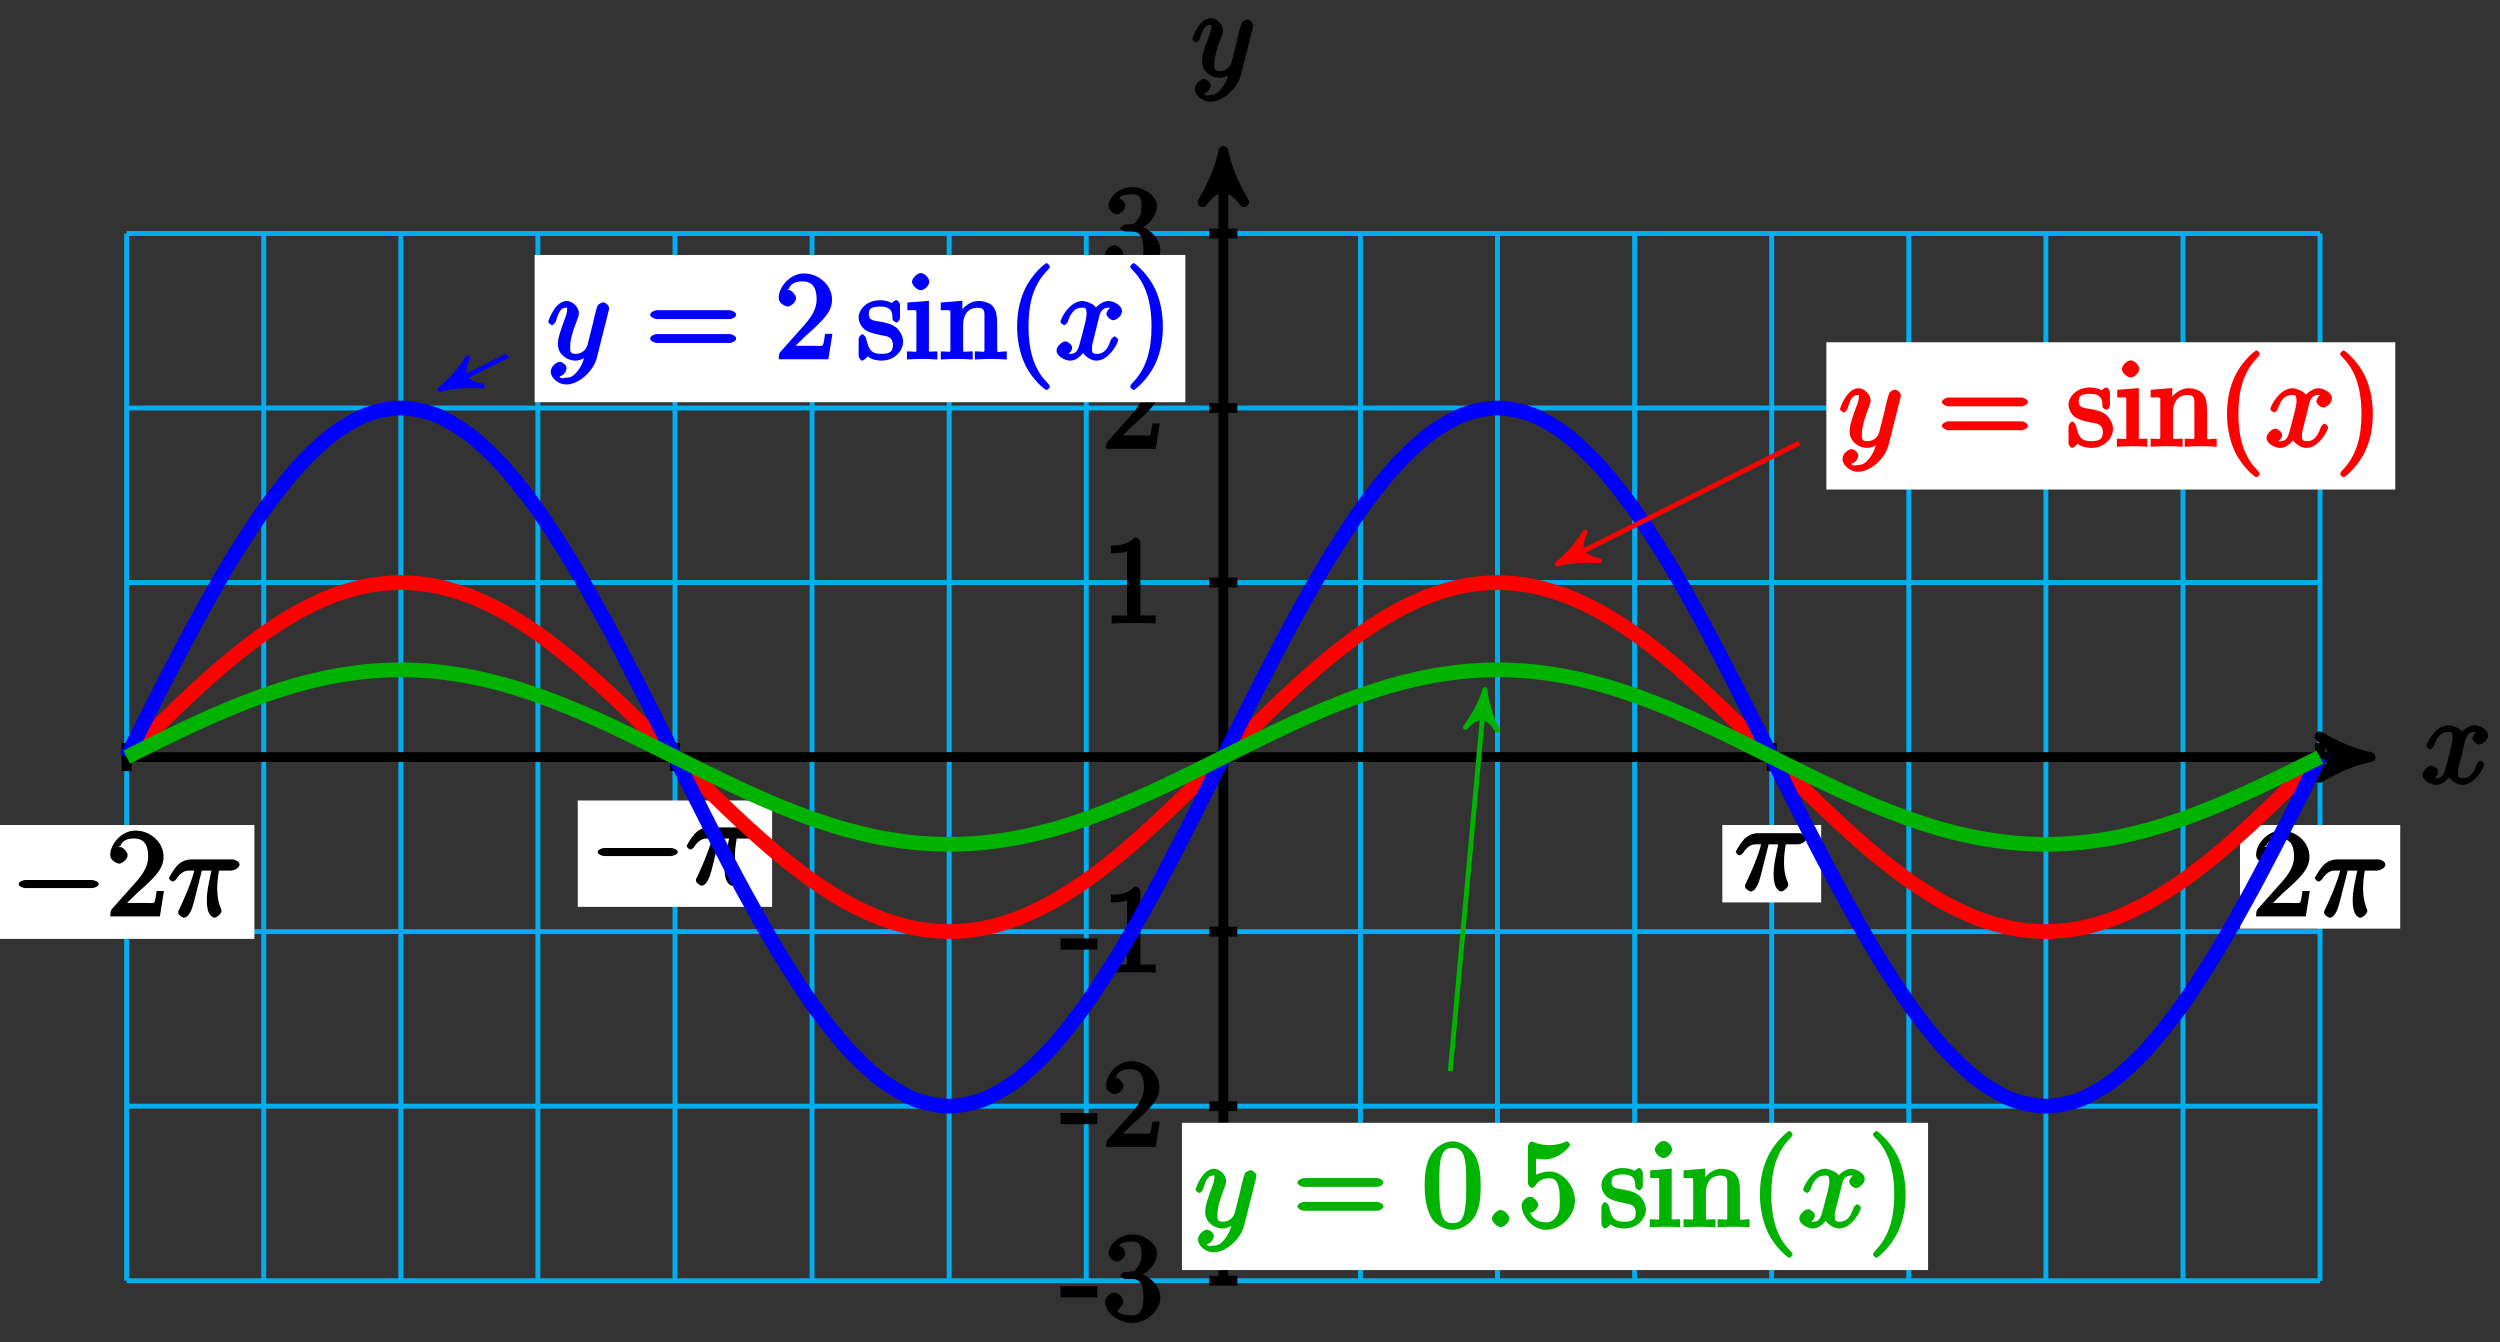 <?xml version="1.0" encoding="UTF-8"?>
<svg xmlns="http://www.w3.org/2000/svg" xmlns:xlink="http://www.w3.org/1999/xlink" width="203pt" height="109pt" viewBox="0 0 203 109" version="1.1">
<rect x="0" y="0" width="203" height="109" fill="#333333" stroke="none"/>
<defs>
<g>
<symbol overflow="visible" id="glyph0-0">
<path style="stroke:none;" d=""/>
</symbol>
<symbol overflow="visible" id="glyph0-1">
<path style="stroke:none;" d="M 3.5 -3.172 C 3.562 -3.422 3.625 -4.188 4.312 -4.188 C 4.359 -4.188 4.469 -4.234 4.688 -4.109 L 4.812 -4.391 C 4.531 -4.344 4.156 -3.922 4.156 -3.672 C 4.156 -3.516 4.453 -3.172 4.719 -3.172 C 4.938 -3.172 5.422 -3.516 5.422 -3.906 C 5.422 -4.422 4.672 -4.734 4.328 -4.734 C 3.75 -4.734 3.266 -4.156 3.297 -4.203 C 3.203 -4.469 2.5 -4.734 2.203 -4.734 C 1.172 -4.734 0.422 -3.281 0.422 -3.031 C 0.422 -2.938 0.703 -2.766 0.719 -2.766 C 0.797 -2.766 1 -2.953 1.016 -3.047 C 1.359 -4.094 1.844 -4.188 2.188 -4.188 C 2.375 -4.188 2.547 -4.25 2.547 -3.672 C 2.547 -3.375 2.375 -2.703 2 -1.312 C 1.844 -0.688 1.672 -0.438 1.234 -0.438 C 1.172 -0.438 1.062 -0.391 0.859 -0.516 L 0.734 -0.234 C 0.984 -0.297 1.375 -0.656 1.375 -0.938 C 1.375 -1.203 0.984 -1.453 0.844 -1.453 C 0.531 -1.453 0.109 -1.031 0.109 -0.703 C 0.109 -0.25 0.781 0.109 1.219 0.109 C 1.891 0.109 2.359 -0.641 2.391 -0.703 L 2.094 -0.812 C 2.219 -0.438 2.75 0.109 3.344 0.109 C 4.375 0.109 5.109 -1.328 5.109 -1.578 C 5.109 -1.688 4.859 -1.859 4.828 -1.859 C 4.734 -1.859 4.531 -1.641 4.516 -1.578 C 4.188 -0.516 3.688 -0.438 3.375 -0.438 C 2.984 -0.438 2.984 -0.594 2.984 -0.922 C 2.984 -1.141 3.047 -1.359 3.156 -1.797 Z M 3.5 -3.172 "/>
</symbol>
<symbol overflow="visible" id="glyph0-2">
<path style="stroke:none;" d="M 5.016 -3.953 C 5.047 -4.094 5.047 -4.109 5.047 -4.188 C 5.047 -4.359 4.75 -4.625 4.594 -4.625 C 4.5 -4.625 4.203 -4.516 4.109 -4.344 C 4.047 -4.203 3.969 -3.891 3.922 -3.703 C 3.859 -3.453 3.781 -3.188 3.734 -2.906 L 3.281 -1.109 C 3.234 -0.969 2.984 -0.438 2.328 -0.438 C 1.828 -0.438 1.891 -0.703 1.891 -1.078 C 1.891 -1.531 2.047 -2.156 2.391 -3.031 C 2.547 -3.438 2.594 -3.547 2.594 -3.75 C 2.594 -4.203 2.109 -4.734 1.609 -4.734 C 0.656 -4.734 0.109 -3.125 0.109 -3.031 C 0.109 -2.938 0.391 -2.766 0.406 -2.766 C 0.516 -2.766 0.688 -2.953 0.734 -3.109 C 1 -4.047 1.234 -4.188 1.578 -4.188 C 1.656 -4.188 1.641 -4.344 1.641 -4.031 C 1.641 -3.781 1.547 -3.516 1.469 -3.328 C 1.078 -2.266 0.891 -1.703 0.891 -1.234 C 0.891 -0.344 1.703 0.109 2.297 0.109 C 2.688 0.109 3.141 -0.109 3.422 -0.391 L 3.125 -0.5 C 2.984 0.016 2.922 0.391 2.516 0.922 C 2.266 1.25 2.016 1.5 1.562 1.5 C 1.422 1.5 1.141 1.641 1.031 1.406 C 0.953 1.406 1.203 1.359 1.344 1.234 C 1.453 1.141 1.594 0.906 1.594 0.719 C 1.594 0.406 1.156 0.203 1.062 0.203 C 0.828 0.203 0.312 0.531 0.312 1.016 C 0.312 1.516 0.938 2.047 1.562 2.047 C 2.578 2.047 3.781 0.984 4.062 -0.156 Z M 5.016 -3.953 "/>
</symbol>
<symbol overflow="visible" id="glyph0-3">
<path style="stroke:none;" d="M 2.641 -3.719 L 3.547 -3.719 C 3.266 -2.406 3.172 -1.969 3.172 -1.312 C 3.172 -1.156 3.172 -0.891 3.25 -0.547 C 3.344 -0.109 3.641 0.109 3.781 0.109 C 3.984 0.109 4.359 -0.234 4.359 -0.422 C 4.359 -0.484 4.359 -0.516 4.312 -0.641 C 4.016 -1.359 4.016 -2.016 4.016 -2.297 C 4.016 -2.828 4.094 -3.359 4.156 -3.719 L 5.156 -3.719 C 5.297 -3.719 5.828 -3.875 5.828 -4.219 C 5.828 -4.453 5.438 -4.625 5.25 -4.625 L 1.906 -4.625 C 1.688 -4.625 1.188 -4.578 0.75 -4.109 C 0.406 -3.719 0.094 -3.141 0.094 -3.094 C 0.094 -3.078 0.266 -2.828 0.391 -2.828 C 0.469 -2.828 0.609 -2.922 0.672 -3 C 1.156 -3.766 1.609 -3.719 1.812 -3.719 L 2.156 -3.719 C 1.891 -2.672 1.344 -1.469 1 -0.719 C 0.891 -0.531 0.844 -0.391 0.844 -0.312 C 0.844 -0.125 1.188 0.109 1.312 0.109 C 1.609 0.109 1.859 -0.328 1.984 -0.703 C 2.125 -1.156 2.125 -1.172 2.25 -1.672 L 2.766 -3.719 Z M 2.641 -3.719 "/>
</symbol>
<symbol overflow="visible" id="glyph0-4">
<path style="stroke:none;" d="M 2.078 -0.688 C 2.078 -0.984 1.672 -1.391 1.391 -1.391 C 1.094 -1.391 0.672 -0.984 0.672 -0.688 C 0.672 -0.406 1.094 0 1.391 0 C 1.672 0 2.078 -0.406 2.078 -0.688 Z M 2.078 -0.688 "/>
</symbol>
<symbol overflow="visible" id="glyph1-0">
<path style="stroke:none;" d=""/>
</symbol>
<symbol overflow="visible" id="glyph1-1">
<path style="stroke:none;" d="M 2.922 -2.031 L 2.922 -2.766 L -0.062 -2.766 L -0.062 -1.859 L 2.922 -1.859 Z M 2.922 -2.031 "/>
</symbol>
<symbol overflow="visible" id="glyph1-2">
<path style="stroke:none;" d="M 4.719 -1.859 C 4.719 -2.688 3.922 -3.625 2.891 -3.844 L 2.891 -3.516 C 3.703 -3.781 4.453 -4.641 4.453 -5.422 C 4.453 -6.234 3.406 -6.969 2.453 -6.969 C 1.453 -6.969 0.516 -6.203 0.516 -5.438 C 0.516 -5.109 0.906 -4.766 1.203 -4.766 C 1.5 -4.766 1.875 -5.141 1.875 -5.438 C 1.875 -5.938 1.234 -6.094 1.391 -6.094 C 1.516 -6.312 2.047 -6.391 2.406 -6.391 C 2.828 -6.391 3.188 -6.328 3.188 -5.438 C 3.188 -5.312 3.219 -4.859 2.953 -4.422 C 2.656 -3.938 2.453 -3.953 2.203 -3.953 C 2.125 -3.938 1.891 -3.922 1.812 -3.922 C 1.734 -3.906 1.484 -3.734 1.484 -3.625 C 1.484 -3.516 1.734 -3.359 1.906 -3.359 L 2.344 -3.359 C 3.156 -3.359 3.344 -2.844 3.344 -1.859 C 3.344 -0.516 2.844 -0.391 2.406 -0.391 C 1.969 -0.391 1.344 -0.516 1.203 -0.766 C 1.219 -0.766 1.703 -1.141 1.703 -1.531 C 1.703 -1.891 1.266 -2.25 0.984 -2.25 C 0.734 -2.25 0.234 -1.938 0.234 -1.5 C 0.234 -0.594 1.344 0.219 2.438 0.219 C 3.656 0.219 4.719 -0.844 4.719 -1.859 Z M 4.719 -1.859 "/>
</symbol>
<symbol overflow="visible" id="glyph1-3">
<path style="stroke:none;" d="M 4.469 -2.062 L 4.078 -2.062 C 4 -1.594 3.984 -1.281 3.875 -1.125 C 3.812 -1.047 3.281 -1.094 3.062 -1.094 L 1.266 -1.094 L 1.391 -0.812 L 2.438 -1.844 C 4 -3.219 4.641 -3.875 4.641 -4.859 C 4.641 -6 3.578 -6.969 2.359 -6.969 C 1.234 -6.969 0.312 -5.875 0.312 -5 C 0.312 -4.438 1 -4.281 1.031 -4.281 C 1.203 -4.281 1.719 -4.562 1.719 -4.969 C 1.719 -5.219 1.359 -5.656 1.016 -5.656 C 0.938 -5.656 0.922 -5.656 1.141 -5.734 C 1.281 -6.125 1.656 -6.328 2.234 -6.328 C 3.141 -6.328 3.391 -5.688 3.391 -4.859 C 3.391 -4.062 2.938 -3.406 2.391 -2.781 L 0.484 -0.641 C 0.375 -0.531 0.312 -0.406 0.312 0 L 4.344 0 L 4.672 -2.062 Z M 4.469 -2.062 "/>
</symbol>
<symbol overflow="visible" id="glyph1-4">
<path style="stroke:none;" d="M 4.344 -0.156 L 4.344 -0.641 L 3.859 -0.641 C 2.953 -0.641 3.094 -0.578 3.094 -0.953 L 3.094 -6.547 C 3.094 -6.781 2.938 -6.969 2.625 -6.969 C 1.953 -6.281 1.203 -6.328 0.703 -6.328 L 0.703 -5.688 C 1.094 -5.688 1.797 -5.734 2.016 -5.859 L 2.016 -0.953 C 2.016 -0.594 2.156 -0.641 1.266 -0.641 L 0.766 -0.641 L 0.766 0.016 C 1.297 -0.031 2.156 -0.031 2.562 -0.031 C 2.953 -0.031 3.828 -0.031 4.344 0.016 Z M 4.344 -0.156 "/>
</symbol>
<symbol overflow="visible" id="glyph2-0">
<path style="stroke:none;" d=""/>
</symbol>
<symbol overflow="visible" id="glyph2-1">
<path style="stroke:none;" d="M 1.391 -0.812 L 2.438 -1.844 C 4 -3.219 4.641 -3.875 4.641 -4.859 C 4.641 -6 3.578 -6.969 2.359 -6.969 C 1.234 -6.969 0.312 -5.875 0.312 -5 C 0.312 -4.438 1 -4.281 1.031 -4.281 C 1.203 -4.281 1.719 -4.562 1.719 -4.969 C 1.719 -5.219 1.359 -5.656 1.016 -5.656 C 0.938 -5.656 0.922 -5.656 1.141 -5.734 C 1.281 -6.125 1.656 -6.328 2.234 -6.328 C 3.141 -6.328 3.391 -5.688 3.391 -4.859 C 3.391 -4.062 2.938 -3.406 2.391 -2.781 L 0.484 -0.641 C 0.375 -0.531 0.312 -0.406 0.312 0 L 4.344 0 L 4.672 -2.062 L 4.078 -2.062 C 4 -1.594 3.984 -1.281 3.875 -1.125 C 3.812 -1.047 3.281 -1.094 3.062 -1.094 L 1.266 -1.094 Z M 1.391 -0.812 "/>
</symbol>
<symbol overflow="visible" id="glyph2-2">
<path style="stroke:none;" d="M 6.844 -3.266 C 7 -3.266 7.359 -3.422 7.359 -3.625 C 7.359 -3.812 7 -3.984 6.859 -3.984 L 0.891 -3.984 C 0.75 -3.984 0.375 -3.812 0.375 -3.625 C 0.375 -3.422 0.75 -3.266 0.891 -3.266 Z M 6.859 -1.328 C 7 -1.328 7.359 -1.484 7.359 -1.688 C 7.359 -1.891 7 -2.047 6.844 -2.047 L 0.891 -2.047 C 0.75 -2.047 0.375 -1.891 0.375 -1.688 C 0.375 -1.484 0.75 -1.328 0.891 -1.328 Z M 6.859 -1.328 "/>
</symbol>
<symbol overflow="visible" id="glyph2-3">
<path style="stroke:none;" d="M 2.078 -1.938 C 2.297 -1.891 2.938 -1.891 2.938 -1.172 C 2.938 -0.672 2.766 -0.438 1.984 -0.438 C 1.141 -0.438 0.953 -0.844 0.766 -1.688 C 0.734 -1.812 0.562 -2.031 0.453 -2.031 C 0.328 -2.031 0.156 -1.781 0.156 -1.609 L 0.156 -0.297 C 0.156 -0.125 0.328 0.109 0.438 0.109 C 0.484 0.109 0.625 0.047 0.812 -0.141 C 0.828 -0.156 0.828 -0.172 0.891 -0.234 C 1.203 0.047 1.781 0.109 1.984 0.109 C 3.125 0.109 3.766 -0.719 3.766 -1.438 C 3.766 -1.969 3.406 -2.375 3.297 -2.5 C 2.953 -2.828 2.453 -2.953 2.031 -3.031 C 1.469 -3.141 0.984 -3.094 0.984 -3.672 C 0.984 -4.031 1.062 -4.281 1.922 -4.281 C 3.016 -4.281 2.891 -3.531 2.906 -3.234 C 2.922 -3.141 3.188 -2.984 3.203 -2.984 C 3.344 -2.984 3.516 -3.188 3.516 -3.375 L 3.516 -4.391 C 3.516 -4.562 3.344 -4.797 3.234 -4.797 C 3.188 -4.797 3.031 -4.75 2.906 -4.625 C 2.875 -4.578 2.766 -4.5 2.844 -4.562 C 2.609 -4.75 2.078 -4.797 1.922 -4.797 C 0.703 -4.797 0.156 -3.953 0.156 -3.406 C 0.156 -3.047 0.359 -2.656 0.625 -2.438 C 0.953 -2.188 1.359 -2.078 2.078 -1.938 Z M 2.078 -1.938 "/>
</symbol>
<symbol overflow="visible" id="glyph2-4">
<path style="stroke:none;" d="M 1.766 -4.734 L 0.188 -4.609 L 0.188 -3.984 C 1.016 -3.984 0.922 -4.094 0.922 -3.594 L 0.922 -0.922 C 0.922 -0.469 1 -0.641 0.156 -0.641 L 0.156 0.016 C 0.641 -0.016 1.188 -0.031 1.422 -0.031 C 1.781 -0.031 2.125 -0.016 2.625 0.016 L 2.625 -0.641 C 1.797 -0.641 1.938 -0.516 1.938 -0.906 L 1.938 -4.75 Z M 1.969 -6.297 C 1.969 -6.625 1.562 -7 1.281 -7 C 0.969 -7 0.562 -6.562 0.562 -6.297 C 0.562 -6.031 0.969 -5.609 1.281 -5.609 C 1.562 -5.609 1.969 -5.984 1.969 -6.297 Z M 1.969 -6.297 "/>
</symbol>
<symbol overflow="visible" id="glyph2-5">
<path style="stroke:none;" d="M 0.922 -3.594 L 0.922 -0.922 C 0.922 -0.469 0.984 -0.641 0.141 -0.641 L 0.141 0.016 C 0.672 -0.016 1.172 -0.031 1.453 -0.031 C 1.703 -0.031 2.219 -0.016 2.734 0.016 L 2.734 -0.641 C 1.891 -0.641 1.953 -0.469 1.953 -0.922 L 1.953 -2.75 C 1.953 -3.781 2.5 -4.188 3.125 -4.188 C 3.766 -4.188 3.688 -3.812 3.688 -3.234 L 3.688 -0.922 C 3.688 -0.469 3.766 -0.641 2.906 -0.641 L 2.906 0.016 C 3.438 -0.016 3.953 -0.031 4.219 -0.031 C 4.469 -0.031 5 -0.016 5.5 0.016 L 5.5 -0.641 C 4.812 -0.641 4.734 -0.469 4.719 -0.766 L 4.719 -2.672 C 4.719 -3.531 4.672 -3.953 4.359 -4.312 C 4.234 -4.484 3.781 -4.734 3.203 -4.734 C 2.469 -4.734 1.828 -4.141 1.547 -3.516 L 1.891 -3.516 L 1.891 -4.75 L 0.141 -4.609 L 0.141 -3.984 C 1.016 -3.984 0.922 -4.078 0.922 -3.594 Z M 0.922 -3.594 "/>
</symbol>
<symbol overflow="visible" id="glyph2-6">
<path style="stroke:none;" d="M 3.469 2.234 C 3.469 2.203 3.422 2.062 3.25 1.891 C 2 0.641 1.734 -1.125 1.734 -2.656 C 1.734 -4.391 2.062 -6.016 3.297 -7.25 C 3.422 -7.375 3.469 -7.5 3.469 -7.531 C 3.469 -7.609 3.266 -7.812 3.203 -7.812 C 3.094 -7.812 2.031 -6.953 1.438 -5.688 C 0.922 -4.594 0.812 -3.484 0.812 -2.656 C 0.812 -1.875 0.922 -0.672 1.469 0.453 C 2.062 1.688 3.094 2.5 3.203 2.5 C 3.266 2.5 3.469 2.297 3.469 2.234 Z M 3.469 2.234 "/>
</symbol>
<symbol overflow="visible" id="glyph2-7">
<path style="stroke:none;" d="M 3.047 -2.656 C 3.047 -3.422 2.938 -4.641 2.391 -5.766 C 1.797 -6.984 0.766 -7.812 0.672 -7.812 C 0.609 -7.812 0.391 -7.594 0.391 -7.531 C 0.391 -7.5 0.438 -7.375 0.625 -7.203 C 1.609 -6.203 2.125 -4.734 2.125 -2.656 C 2.125 -0.953 1.797 0.688 0.562 1.938 C 0.438 2.062 0.391 2.203 0.391 2.234 C 0.391 2.297 0.609 2.5 0.672 2.5 C 0.766 2.5 1.828 1.656 2.422 0.391 C 2.938 -0.703 3.047 -1.812 3.047 -2.656 Z M 3.047 -2.656 "/>
</symbol>
<symbol overflow="visible" id="glyph2-8">
<path style="stroke:none;" d="M 4.75 -3.344 C 4.75 -4.141 4.703 -4.938 4.359 -5.688 C 3.891 -6.641 2.906 -6.969 2.5 -6.969 C 1.891 -6.969 0.984 -6.547 0.578 -5.609 C 0.266 -4.922 0.203 -4.141 0.203 -3.344 C 0.203 -2.609 0.297 -1.594 0.703 -0.844 C 1.141 -0.031 2 0.219 2.484 0.219 C 3.016 0.219 3.953 -0.156 4.391 -1.094 C 4.703 -1.781 4.75 -2.562 4.75 -3.344 Z M 2.484 -0.328 C 2.094 -0.328 1.672 -0.406 1.5 -1.359 C 1.391 -1.969 1.391 -2.875 1.391 -3.469 C 1.391 -4.109 1.391 -4.766 1.469 -5.297 C 1.656 -6.484 2.234 -6.422 2.484 -6.422 C 2.812 -6.422 3.297 -6.406 3.484 -5.406 C 3.578 -4.859 3.578 -4.094 3.578 -3.469 C 3.578 -2.719 3.578 -2.047 3.469 -1.406 C 3.312 -0.453 2.938 -0.328 2.484 -0.328 Z M 2.484 -0.328 "/>
</symbol>
<symbol overflow="visible" id="glyph2-9">
<path style="stroke:none;" d="M 4.641 -2.156 C 4.641 -3.344 3.656 -4.516 2.578 -4.516 C 2.109 -4.516 1.547 -4.312 1.484 -4.25 L 1.484 -5.562 C 1.516 -5.562 1.844 -5.5 2.156 -5.5 C 3.391 -5.5 4.25 -6.562 4.25 -6.688 C 4.25 -6.75 4.062 -6.969 3.984 -6.969 C 3.984 -6.969 3.828 -6.922 3.75 -6.875 C 3.703 -6.844 3.219 -6.656 2.547 -6.656 C 2.156 -6.656 1.688 -6.719 1.219 -6.922 C 1.141 -6.953 1.125 -6.953 1.109 -6.953 C 1 -6.953 0.828 -6.703 0.828 -6.547 L 0.828 -3.594 C 0.828 -3.422 1 -3.188 1.141 -3.188 C 1.219 -3.188 1.359 -3.266 1.391 -3.312 C 1.5 -3.484 1.75 -3.969 2.562 -3.969 C 3.078 -3.969 3.156 -3.672 3.234 -3.484 C 3.391 -3.125 3.406 -2.734 3.406 -2.234 C 3.406 -1.891 3.453 -1.406 3.219 -0.984 C 2.984 -0.594 2.734 -0.391 2.281 -0.391 C 1.562 -0.391 1.156 -0.75 1.062 -1.094 C 0.844 -1.172 0.875 -1.156 0.984 -1.156 C 1.312 -1.156 1.656 -1.562 1.656 -1.797 C 1.656 -2.047 1.312 -2.469 0.984 -2.469 C 0.844 -2.469 0.312 -2.219 0.312 -1.766 C 0.312 -0.906 1.188 0.219 2.297 0.219 C 3.453 0.219 4.641 -0.891 4.641 -2.156 Z M 4.641 -2.156 "/>
</symbol>
<symbol overflow="visible" id="glyph3-0">
<path style="stroke:none;" d=""/>
</symbol>
<symbol overflow="visible" id="glyph3-1">
<path style="stroke:none;" d="M 6.562 -2.297 C 6.734 -2.297 7.125 -2.422 7.125 -2.625 C 7.125 -2.828 6.734 -2.953 6.562 -2.953 L 1.172 -2.953 C 1 -2.953 0.625 -2.828 0.625 -2.625 C 0.625 -2.422 1 -2.297 1.172 -2.297 Z M 6.562 -2.297 "/>
</symbol>
</g>
</defs>
<g id="surface1">
<path style="fill:none;stroke-width:0.399;stroke-linecap:butt;stroke-linejoin:miter;stroke:rgb(0%,67.839%,93.729%);stroke-opacity:1;stroke-miterlimit:10;" d="M -89.052 -42.519 L 89.054 -42.519 M -89.052 -28.347 L 89.054 -28.347 M -89.052 -14.172 L 89.054 -14.172 M -89.052 -0.001 L 89.054 -0.001 M -89.052 14.174 L 89.054 14.174 M -89.052 28.345 L 89.054 28.345 M -89.052 42.516 L 89.054 42.516 M -89.052 -42.519 L -89.052 42.52 M -77.92 -42.519 L -77.92 42.52 M -66.788 -42.519 L -66.788 42.52 M -55.66 -42.519 L -55.66 42.52 M -44.528 -42.519 L -44.528 42.52 M -33.395 -42.519 L -33.395 42.52 M -22.263 -42.519 L -22.263 42.52 M -11.131 -42.519 L -11.131 42.52 M 0.001 -42.519 L 0.001 42.52 M 11.133 -42.519 L 11.133 42.52 M 22.261 -42.519 L 22.261 42.52 M 33.394 -42.519 L 33.394 42.52 M 44.526 -42.519 L 44.526 42.52 M 55.658 -42.519 L 55.658 42.52 M 66.79 -42.519 L 66.79 42.52 M 77.922 -42.519 L 77.922 42.52 M 89.054 -42.519 L 89.054 42.52 " transform="matrix(1,0,0,-1,99.335,61.475)"/>
<path style="fill:none;stroke-width:0.797;stroke-linecap:butt;stroke-linejoin:miter;stroke:rgb(0%,0%,0%);stroke-opacity:1;stroke-miterlimit:10;" d="M -89.052 -0.001 L 92.109 -0.001 " transform="matrix(1,0,0,-1,99.335,61.475)"/>
<path style="fill-rule:nonzero;fill:rgb(0%,0%,0%);fill-opacity:1;stroke-width:0.797;stroke-linecap:butt;stroke-linejoin:round;stroke:rgb(0%,0%,0%);stroke-opacity:1;stroke-miterlimit:10;" d="M 1.038 -0.001 C -0.259 0.261 -1.556 0.776 -3.106 1.682 C -1.556 0.518 -1.556 -0.517 -3.106 -1.685 C -1.556 -0.778 -0.259 -0.259 1.038 -0.001 Z M 1.038 -0.001 " transform="matrix(1,0,0,-1,191.45,61.475)"/>
<g style="fill:rgb(0%,0%,0%);fill-opacity:1;">
  <use xlink:href="#glyph0-1" x="196.605" y="63.621"/>
</g>
<path style="fill:none;stroke-width:0.797;stroke-linecap:butt;stroke-linejoin:miter;stroke:rgb(0%,0%,0%);stroke-opacity:1;stroke-miterlimit:10;" d="M 0.001 -42.519 L 0.001 48.172 " transform="matrix(1,0,0,-1,99.335,61.475)"/>
<path style="fill-rule:nonzero;fill:rgb(0%,0%,0%);fill-opacity:1;stroke-width:0.797;stroke-linecap:butt;stroke-linejoin:round;stroke:rgb(0%,0%,0%);stroke-opacity:1;stroke-miterlimit:10;" d="M 1.035 -0.001 C -0.258 0.261 -1.555 0.776 -3.109 1.682 C -1.555 0.519 -1.555 -0.517 -3.109 -1.684 C -1.555 -0.778 -0.258 -0.259 1.035 -0.001 Z M 1.035 -0.001 " transform="matrix(0,-1,-1,0,99.335,13.301)"/>
<g style="fill:rgb(0%,0%,0%);fill-opacity:1;">
  <use xlink:href="#glyph0-2" x="96.714" y="6.21"/>
</g>
<path style="fill:none;stroke-width:0.797;stroke-linecap:butt;stroke-linejoin:miter;stroke:rgb(0%,0%,0%);stroke-opacity:1;stroke-miterlimit:10;" d="M 1.134 -42.519 L -1.136 -42.519 " transform="matrix(1,0,0,-1,99.335,61.475)"/>
<g style="fill:rgb(0%,0%,0%);fill-opacity:1;">
  <use xlink:href="#glyph1-1" x="86.182" y="107.206"/>
  <use xlink:href="#glyph1-2" x="89.5" y="107.206"/>
</g>
<path style="fill:none;stroke-width:0.797;stroke-linecap:butt;stroke-linejoin:miter;stroke:rgb(0%,0%,0%);stroke-opacity:1;stroke-miterlimit:10;" d="M 1.134 -28.347 L -1.136 -28.347 " transform="matrix(1,0,0,-1,99.335,61.475)"/>
<g style="fill:rgb(0%,0%,0%);fill-opacity:1;">
  <use xlink:href="#glyph1-1" x="86.182" y="93.141"/>
  <use xlink:href="#glyph1-3" x="89.5" y="93.141"/>
</g>
<path style="fill:none;stroke-width:0.797;stroke-linecap:butt;stroke-linejoin:miter;stroke:rgb(0%,0%,0%);stroke-opacity:1;stroke-miterlimit:10;" d="M 1.134 -14.172 L -1.136 -14.172 " transform="matrix(1,0,0,-1,99.335,61.475)"/>
<g style="fill:rgb(0%,0%,0%);fill-opacity:1;">
  <use xlink:href="#glyph1-1" x="86.182" y="78.967"/>
  <use xlink:href="#glyph1-4" x="89.5" y="78.967"/>
</g>
<path style="fill:none;stroke-width:0.797;stroke-linecap:butt;stroke-linejoin:miter;stroke:rgb(0%,0%,0%);stroke-opacity:1;stroke-miterlimit:10;" d="M 1.134 14.174 L -1.136 14.174 " transform="matrix(1,0,0,-1,99.335,61.475)"/>
<g style="fill:rgb(0%,0%,0%);fill-opacity:1;">
  <use xlink:href="#glyph1-4" x="89.5" y="50.619"/>
</g>
<path style="fill:none;stroke-width:0.797;stroke-linecap:butt;stroke-linejoin:miter;stroke:rgb(0%,0%,0%);stroke-opacity:1;stroke-miterlimit:10;" d="M 1.134 28.345 L -1.136 28.345 " transform="matrix(1,0,0,-1,99.335,61.475)"/>
<g style="fill:rgb(0%,0%,0%);fill-opacity:1;">
  <use xlink:href="#glyph1-3" x="89.5" y="36.445"/>
</g>
<path style="fill:none;stroke-width:0.797;stroke-linecap:butt;stroke-linejoin:miter;stroke:rgb(0%,0%,0%);stroke-opacity:1;stroke-miterlimit:10;" d="M 1.134 42.52 L -1.136 42.52 " transform="matrix(1,0,0,-1,99.335,61.475)"/>
<g style="fill:rgb(0%,0%,0%);fill-opacity:1;">
  <use xlink:href="#glyph1-2" x="89.5" y="22.161"/>
</g>
<path style="fill:none;stroke-width:0.797;stroke-linecap:butt;stroke-linejoin:miter;stroke:rgb(0%,0%,0%);stroke-opacity:1;stroke-miterlimit:10;" d="M 44.526 1.136 L 44.526 -1.134 " transform="matrix(1,0,0,-1,99.335,61.475)"/>
<path style=" stroke:none;fill-rule:nonzero;fill:rgb(100%,100%,100%);fill-opacity:1;" d="M 139.852 73.277 L 147.879 73.277 L 147.879 66.992 L 139.852 66.992 Z M 139.852 73.277 "/>
<g style="fill:rgb(0%,0%,0%);fill-opacity:1;">
  <use xlink:href="#glyph0-3" x="140.846" y="72.279"/>
</g>
<path style="fill:none;stroke-width:0.797;stroke-linecap:butt;stroke-linejoin:miter;stroke:rgb(0%,0%,0%);stroke-opacity:1;stroke-miterlimit:10;" d="M 89.054 1.136 L 89.054 -1.134 " transform="matrix(1,0,0,-1,99.335,61.475)"/>
<path style=" stroke:none;fill-rule:nonzero;fill:rgb(100%,100%,100%);fill-opacity:1;" d="M 181.887 75.406 L 194.898 75.406 L 194.898 66.992 L 181.887 66.992 Z M 181.887 75.406 "/>
<g style="fill:rgb(0%,0%,0%);fill-opacity:1;">
  <use xlink:href="#glyph2-1" x="182.885" y="74.41"/>
</g>
<g style="fill:rgb(0%,0%,0%);fill-opacity:1;">
  <use xlink:href="#glyph0-3" x="187.866" y="74.41"/>
</g>
<path style="fill:none;stroke-width:0.797;stroke-linecap:butt;stroke-linejoin:miter;stroke:rgb(0%,0%,0%);stroke-opacity:1;stroke-miterlimit:10;" d="M -44.528 1.136 L -44.528 -1.134 " transform="matrix(1,0,0,-1,99.335,61.475)"/>
<path style=" stroke:none;fill-rule:nonzero;fill:rgb(100%,100%,100%);fill-opacity:1;" d="M 46.914 73.637 L 62.695 73.637 L 62.695 65 L 46.914 65 Z M 46.914 73.637 "/>
<g style="fill:rgb(0%,0%,0%);fill-opacity:1;">
  <use xlink:href="#glyph3-1" x="47.912" y="71.809"/>
</g>
<g style="fill:rgb(0%,0%,0%);fill-opacity:1;">
  <use xlink:href="#glyph0-3" x="55.661" y="71.809"/>
</g>
<path style="fill:none;stroke-width:0.797;stroke-linecap:butt;stroke-linejoin:miter;stroke:rgb(0%,0%,0%);stroke-opacity:1;stroke-miterlimit:10;" d="M -89.052 1.136 L -89.052 -1.134 " transform="matrix(1,0,0,-1,99.335,61.475)"/>
<path style=" stroke:none;fill-rule:nonzero;fill:rgb(100%,100%,100%);fill-opacity:1;" d="M -0.105 76.238 L 20.656 76.238 L 20.656 66.992 L -0.105 66.992 Z M -0.105 76.238 "/>
<g style="fill:rgb(0%,0%,0%);fill-opacity:1;">
  <use xlink:href="#glyph3-1" x="0.892" y="74.41"/>
</g>
<g style="fill:rgb(0%,0%,0%);fill-opacity:1;">
  <use xlink:href="#glyph2-1" x="8.641" y="74.41"/>
</g>
<g style="fill:rgb(0%,0%,0%);fill-opacity:1;">
  <use xlink:href="#glyph0-3" x="13.623" y="74.41"/>
</g>
<path style="fill:none;stroke-width:1.196;stroke-linecap:butt;stroke-linejoin:miter;stroke:rgb(100%,0%,0%);stroke-opacity:1;stroke-miterlimit:10;" d="M -89.052 -0.001 C -89.052 -0.001 -87.045 2.01 -86.271 2.764 C -85.498 3.518 -84.26 4.713 -83.49 5.424 C -82.717 6.131 -81.478 7.237 -80.705 7.873 C -79.932 8.51 -78.693 9.479 -77.924 10.022 C -77.151 10.565 -75.912 11.358 -75.139 11.783 C -74.37 12.209 -73.131 12.799 -72.358 13.092 C -71.585 13.389 -70.346 13.752 -69.573 13.901 C -68.803 14.049 -67.565 14.174 -66.792 14.174 C -66.018 14.174 -64.78 14.049 -64.011 13.901 C -63.237 13.752 -61.999 13.389 -61.226 13.096 C -60.456 12.799 -59.214 12.213 -58.445 11.783 C -57.671 11.358 -56.433 10.565 -55.66 10.022 C -54.89 9.483 -53.652 8.514 -52.879 7.877 C -52.105 7.237 -50.867 6.135 -50.098 5.424 C -49.324 4.717 -48.086 3.522 -47.313 2.768 C -46.539 2.014 -45.301 0.768 -44.531 0.003 C -43.758 -0.763 -42.52 -2.009 -41.746 -2.763 C -40.977 -3.513 -39.739 -4.712 -38.965 -5.419 C -38.192 -6.13 -36.954 -7.231 -36.18 -7.872 C -35.411 -8.509 -34.173 -9.477 -33.399 -10.02 C -32.626 -10.563 -31.388 -11.356 -30.618 -11.782 C -29.845 -12.208 -28.607 -12.797 -27.833 -13.09 C -27.06 -13.387 -25.822 -13.75 -25.052 -13.899 C -24.279 -14.051 -23.041 -14.172 -22.267 -14.172 C -21.498 -14.172 -20.26 -14.051 -19.486 -13.903 C -18.713 -13.75 -17.475 -13.391 -16.701 -13.094 C -15.932 -12.801 -14.693 -12.211 -13.92 -11.786 C -13.147 -11.36 -11.908 -10.567 -11.139 -10.024 C -10.366 -9.485 -9.127 -8.516 -8.354 -7.88 C -7.581 -7.239 -6.342 -6.138 -5.573 -5.431 C -4.799 -4.72 -3.561 -3.524 -2.788 -2.771 C -2.018 -2.021 -0.78 -0.775 -0.007 -0.005 C 0.767 0.761 2.005 2.007 2.778 2.757 C 3.548 3.51 4.786 4.71 5.559 5.417 C 6.333 6.127 7.571 7.229 8.34 7.87 C 9.114 8.506 10.352 9.475 11.125 10.018 C 11.895 10.561 13.137 11.354 13.906 11.78 C 14.68 12.205 15.918 12.795 16.691 13.092 C 17.461 13.385 18.699 13.748 19.472 13.901 C 20.246 14.049 21.484 14.174 22.254 14.174 C 23.027 14.174 24.265 14.053 25.039 13.901 C 25.812 13.752 27.05 13.389 27.82 13.096 C 28.593 12.803 29.831 12.213 30.605 11.787 C 31.374 11.362 32.612 10.569 33.386 10.03 C 34.159 9.487 35.397 8.518 36.171 7.881 C 36.94 7.245 38.178 6.139 38.952 5.432 C 39.725 4.725 40.963 3.526 41.733 2.776 C 42.506 2.022 43.744 0.776 44.518 0.011 C 45.291 -0.759 46.529 -2.001 47.299 -2.755 C 48.072 -3.509 49.311 -4.704 50.084 -5.415 C 50.853 -6.122 52.092 -7.227 52.865 -7.864 C 53.638 -8.505 54.877 -9.473 55.65 -10.016 C 56.419 -10.559 57.658 -11.352 58.431 -11.778 C 59.204 -12.204 60.443 -12.793 61.212 -13.09 C 61.986 -13.383 63.224 -13.747 63.997 -13.899 C 64.767 -14.047 66.009 -14.172 66.778 -14.172 C 67.552 -14.172 68.79 -14.051 69.563 -13.903 C 70.333 -13.754 71.571 -13.391 72.344 -13.098 C 73.118 -12.805 74.356 -12.215 75.125 -11.79 C 75.899 -11.364 77.137 -10.571 77.91 -10.032 C 78.684 -9.489 79.922 -8.52 80.691 -7.884 C 81.465 -7.247 82.703 -6.145 83.476 -5.434 C 84.246 -4.727 85.484 -3.528 86.258 -2.778 C 87.031 -2.024 89.043 -0.013 89.043 -0.013 " transform="matrix(1,0,0,-1,99.335,61.475)"/>
<path style="fill:none;stroke-width:1.196;stroke-linecap:butt;stroke-linejoin:miter;stroke:rgb(0%,0%,100%);stroke-opacity:1;stroke-miterlimit:10;" d="M -89.052 -0.001 C -89.052 -0.001 -87.045 4.026 -86.271 5.53 C -85.498 7.034 -84.26 9.428 -83.49 10.846 C -82.717 12.264 -81.478 14.471 -80.705 15.748 C -79.932 17.021 -78.693 18.959 -77.924 20.045 C -77.151 21.127 -75.912 22.716 -75.139 23.568 C -74.37 24.42 -73.131 25.599 -72.358 26.185 C -71.585 26.775 -70.346 27.501 -69.573 27.802 C -68.803 28.099 -67.565 28.345 -66.792 28.345 C -66.018 28.345 -64.78 28.099 -64.011 27.802 C -63.237 27.501 -61.999 26.775 -61.226 26.189 C -60.456 25.603 -59.214 24.423 -58.445 23.572 C -57.671 22.72 -56.433 21.131 -55.66 20.049 C -54.89 18.963 -53.652 17.029 -52.879 15.752 C -52.105 14.475 -50.867 12.268 -50.098 10.854 C -49.324 9.436 -48.086 7.041 -47.313 5.534 C -46.539 4.03 -45.301 1.542 -44.531 0.007 C -43.758 -1.528 -42.52 -4.017 -41.746 -5.524 C -40.977 -7.028 -39.739 -9.423 -38.965 -10.84 C -38.192 -12.258 -36.954 -14.465 -36.18 -15.743 C -35.411 -17.02 -34.173 -18.953 -33.399 -20.039 C -32.626 -21.125 -31.388 -22.711 -30.618 -23.562 C -29.845 -24.418 -28.607 -25.598 -27.833 -26.183 C -27.06 -26.773 -25.822 -27.5 -25.052 -27.801 C -24.279 -28.097 -23.041 -28.347 -22.267 -28.347 C -21.498 -28.347 -20.26 -28.101 -19.486 -27.804 C -18.713 -27.504 -17.475 -26.777 -16.701 -26.191 C -15.932 -25.605 -14.693 -24.426 -13.92 -23.574 C -13.147 -22.723 -11.908 -21.137 -11.139 -20.051 C -10.366 -18.965 -9.127 -17.032 -8.354 -15.758 C -7.581 -14.481 -6.342 -12.274 -5.573 -10.856 C -4.799 -9.442 -3.561 -7.048 -2.788 -5.544 C -2.018 -4.036 -0.78 -1.548 -0.007 -0.013 C 0.767 1.522 2.005 4.01 2.778 5.518 C 3.548 7.022 4.786 9.416 5.559 10.834 C 6.333 12.252 7.571 14.459 8.34 15.736 C 9.114 17.014 10.352 18.947 11.125 20.033 C 11.895 21.119 13.137 22.709 13.906 23.56 C 14.68 24.412 15.918 25.595 16.691 26.181 C 17.461 26.771 18.699 27.497 19.472 27.798 C 20.246 28.099 21.484 28.345 22.254 28.345 C 23.027 28.349 24.265 28.103 25.039 27.806 C 25.812 27.505 27.05 26.779 27.82 26.193 C 28.593 25.607 29.831 24.431 30.605 23.58 C 31.374 22.728 32.612 21.142 33.386 20.056 C 34.159 18.971 35.397 17.037 36.171 15.764 C 36.94 14.486 38.178 12.283 38.952 10.866 C 39.725 9.448 40.963 7.053 41.733 5.549 C 42.506 4.046 43.744 1.553 44.518 0.018 C 45.291 -1.517 46.529 -4.005 47.299 -5.509 C 48.072 -7.016 49.311 -9.411 50.084 -10.829 C 50.853 -12.247 52.092 -14.454 52.865 -15.731 C 53.638 -17.008 54.877 -18.942 55.65 -20.027 C 56.419 -21.113 57.658 -22.703 58.431 -23.555 C 59.204 -24.41 60.443 -25.59 61.212 -26.18 C 61.986 -26.765 63.224 -27.496 63.997 -27.797 C 64.767 -28.097 66.009 -28.343 66.778 -28.347 C 67.552 -28.347 68.79 -28.105 69.563 -27.804 C 70.333 -27.508 71.571 -26.781 72.344 -26.195 C 73.118 -25.609 74.356 -24.434 75.125 -23.582 C 75.899 -22.73 77.137 -21.145 77.91 -20.063 C 78.684 -18.977 79.922 -17.043 80.691 -15.77 C 81.465 -14.493 82.703 -12.286 83.476 -10.872 C 84.246 -9.454 85.484 -7.059 86.258 -5.556 C 87.031 -4.052 89.043 -0.025 89.043 -0.025 " transform="matrix(1,0,0,-1,99.335,61.475)"/>
<path style="fill:none;stroke-width:1.196;stroke-linecap:butt;stroke-linejoin:miter;stroke:rgb(0%,70%,0%);stroke-opacity:1;stroke-miterlimit:10;" d="M -89.052 -0.001 C -89.052 -0.001 -87.045 1.007 -86.271 1.382 C -85.498 1.76 -84.26 2.358 -83.49 2.71 C -82.717 3.065 -81.478 3.616 -80.705 3.936 C -79.932 4.256 -78.693 4.741 -77.924 5.01 C -77.151 5.284 -75.912 5.678 -75.139 5.893 C -74.37 6.104 -73.131 6.401 -72.358 6.545 C -71.585 6.694 -70.346 6.874 -69.573 6.952 C -68.803 7.026 -67.565 7.088 -66.792 7.088 C -66.018 7.088 -64.78 7.026 -64.011 6.952 C -63.237 6.874 -61.999 6.694 -61.226 6.545 C -60.456 6.401 -59.214 6.104 -58.445 5.893 C -57.671 5.678 -56.433 5.284 -55.66 5.01 C -54.89 4.741 -53.652 4.256 -52.879 3.936 C -52.105 3.62 -50.867 3.069 -50.098 2.714 C -49.324 2.358 -48.086 1.76 -47.313 1.386 C -46.539 1.007 -45.301 0.386 -44.531 0.003 C -43.758 -0.384 -42.52 -1.005 -41.746 -1.38 C -40.977 -1.755 -39.739 -2.356 -38.965 -2.712 C -38.192 -3.063 -36.954 -3.618 -36.18 -3.935 C -35.411 -4.255 -34.173 -4.739 -33.399 -5.009 C -32.626 -5.282 -31.388 -5.677 -30.618 -5.891 C -29.845 -6.102 -28.607 -6.399 -27.833 -6.548 C -27.06 -6.692 -25.822 -6.876 -25.052 -6.95 C -24.279 -7.024 -23.041 -7.087 -22.267 -7.087 C -21.498 -7.087 -20.26 -7.024 -19.486 -6.95 C -18.713 -6.876 -17.475 -6.696 -16.701 -6.548 C -15.932 -6.403 -14.693 -6.106 -13.92 -5.895 C -13.147 -5.681 -11.908 -5.282 -11.139 -5.013 C -10.366 -4.743 -9.127 -4.259 -8.354 -3.938 C -7.581 -3.622 -6.342 -3.067 -5.573 -2.716 C -4.799 -2.36 -3.561 -1.763 -2.788 -1.384 C -2.018 -1.009 -0.78 -0.388 -0.007 -0.001 C 0.767 0.382 2.005 1.003 2.778 1.378 C 3.548 1.757 4.786 2.354 5.559 2.71 C 6.333 3.061 7.571 3.616 8.34 3.932 C 9.114 4.253 10.352 4.737 11.125 5.006 C 11.895 5.28 13.137 5.678 13.906 5.889 C 14.68 6.104 15.918 6.397 16.691 6.545 C 17.461 6.694 18.699 6.874 19.472 6.948 C 20.246 7.026 21.484 7.084 22.254 7.088 C 23.027 7.088 24.265 7.026 25.039 6.952 C 25.812 6.877 27.05 6.694 27.82 6.549 C 28.593 6.401 29.831 6.108 30.605 5.893 C 31.374 5.682 32.612 5.284 33.386 5.014 C 34.159 4.745 35.397 4.26 36.171 3.94 C 36.94 3.624 38.178 3.069 38.952 2.717 C 39.725 2.362 40.963 1.764 41.733 1.386 C 42.506 1.011 43.744 0.389 44.518 0.007 C 45.291 -0.38 46.529 -1.001 47.299 -1.376 C 48.072 -1.755 49.311 -2.353 50.084 -2.708 C 50.853 -3.06 52.092 -3.614 52.865 -3.931 C 53.638 -4.251 54.877 -4.735 55.65 -5.009 C 56.419 -5.278 57.658 -5.677 58.431 -5.888 C 59.204 -6.102 60.443 -6.399 61.212 -6.544 C 61.986 -6.692 63.224 -6.872 63.997 -6.95 C 64.767 -7.024 66.009 -7.087 66.778 -7.087 C 67.552 -7.087 68.79 -7.024 69.563 -6.95 C 70.333 -6.876 71.571 -6.696 72.344 -6.548 C 73.118 -6.403 74.356 -6.106 75.125 -5.895 C 75.899 -5.681 77.137 -5.286 77.91 -5.017 C 78.684 -4.743 79.922 -4.263 80.691 -3.942 C 81.465 -3.622 82.703 -3.071 83.476 -2.716 C 84.246 -2.364 85.484 -1.767 86.258 -1.388 C 87.031 -1.013 89.043 -0.005 89.043 -0.005 " transform="matrix(1,0,0,-1,99.335,61.475)"/>
<path style="fill:none;stroke-width:0.399;stroke-linecap:butt;stroke-linejoin:miter;stroke:rgb(100%,0%,0%);stroke-opacity:1;stroke-miterlimit:10;" d="M 27.82 16.037 L 46.772 25.513 " transform="matrix(1,0,0,-1,99.335,61.475)"/>
<path style="fill-rule:nonzero;fill:rgb(100%,0%,0%);fill-opacity:1;stroke-width:0.399;stroke-linecap:butt;stroke-linejoin:round;stroke:rgb(100%,0%,0%);stroke-opacity:1;stroke-miterlimit:10;" d="M 0.795 -0.001 C -0.201 0.2 -1.195 0.596 -2.391 1.295 C -1.196 0.401 -1.195 -0.399 -2.39 -1.296 C -1.195 -0.6 -0.199 -0.198 0.795 -0.001 Z M 0.795 -0.001 " transform="matrix(-0.894,0.447,0.447,0.894,127.157,45.438)"/>
<path style=" stroke:none;fill-rule:nonzero;fill:rgb(100%,100%,100%);fill-opacity:1;" d="M 148.301 39.75 L 194.496 39.75 L 194.496 27.793 L 148.301 27.793 Z M 148.301 39.75 "/>
<g style="fill:rgb(100%,0%,0%);fill-opacity:1;">
  <use xlink:href="#glyph0-2" x="149.298" y="36.261"/>
</g>
<g style="fill:rgb(100%,0%,0%);fill-opacity:1;">
  <use xlink:href="#glyph2-2" x="157.307" y="36.261"/>
</g>
<g style="fill:rgb(100%,0%,0%);fill-opacity:1;">
  <use xlink:href="#glyph2-3" x="167.809" y="36.261"/>
  <use xlink:href="#glyph2-4" x="171.734" y="36.261"/>
  <use xlink:href="#glyph2-5" x="174.494" y="36.261"/>
  <use xlink:href="#glyph2-6" x="180.024" y="36.261"/>
</g>
<g style="fill:rgb(100%,0%,0%);fill-opacity:1;">
  <use xlink:href="#glyph0-1" x="183.932" y="36.261"/>
</g>
<g style="fill:rgb(100%,0%,0%);fill-opacity:1;">
  <use xlink:href="#glyph2-7" x="189.626" y="36.261"/>
</g>
<path style="fill:none;stroke-width:0.399;stroke-linecap:butt;stroke-linejoin:miter;stroke:rgb(0%,0%,100%);stroke-opacity:1;stroke-miterlimit:10;" d="M -62.89 30.208 L -58.113 32.599 " transform="matrix(1,0,0,-1,99.335,61.475)"/>
<path style="fill-rule:nonzero;fill:rgb(0%,0%,100%);fill-opacity:1;stroke-width:0.399;stroke-linecap:butt;stroke-linejoin:round;stroke:rgb(0%,0%,100%);stroke-opacity:1;stroke-miterlimit:10;" d="M 0.796 0.001 C -0.202 0.198 -1.194 0.599 -2.392 1.294 C -1.194 0.398 -1.194 -0.397 -2.391 -1.297 C -1.194 -0.598 -0.2 -0.2 0.796 0.001 Z M 0.796 0.001 " transform="matrix(-0.894,0.447,0.447,0.894,36.442,31.264)"/>
<path style=" stroke:none;fill-rule:nonzero;fill:rgb(100%,100%,100%);fill-opacity:1;" d="M 43.414 32.66 L 96.25 32.66 L 96.25 20.703 L 43.414 20.703 Z M 43.414 32.66 "/>
<g style="fill:rgb(0%,0%,100%);fill-opacity:1;">
  <use xlink:href="#glyph0-2" x="44.409" y="29.174"/>
</g>
<g style="fill:rgb(0%,0%,100%);fill-opacity:1;">
  <use xlink:href="#glyph2-2" x="52.418" y="29.174"/>
</g>
<g style="fill:rgb(0%,0%,100%);fill-opacity:1;">
  <use xlink:href="#glyph2-1" x="62.919" y="29.174"/>
</g>
<g style="fill:rgb(0%,0%,100%);fill-opacity:1;">
  <use xlink:href="#glyph2-3" x="69.565" y="29.174"/>
  <use xlink:href="#glyph2-4" x="73.49" y="29.174"/>
  <use xlink:href="#glyph2-5" x="76.25" y="29.174"/>
  <use xlink:href="#glyph2-6" x="81.78" y="29.174"/>
</g>
<g style="fill:rgb(0%,0%,100%);fill-opacity:1;">
  <use xlink:href="#glyph0-1" x="85.684" y="29.174"/>
</g>
<g style="fill:rgb(0%,0%,100%);fill-opacity:1;">
  <use xlink:href="#glyph2-7" x="91.378" y="29.174"/>
</g>
<path style="fill:none;stroke-width:0.399;stroke-linecap:butt;stroke-linejoin:miter;stroke:rgb(0%,70%,0%);stroke-opacity:1;stroke-miterlimit:10;" d="M 21.172 4.678 L 18.426 -25.512 " transform="matrix(1,0,0,-1,99.335,61.475)"/>
<path style="fill-rule:nonzero;fill:rgb(0%,70%,0%);fill-opacity:1;stroke-width:0.399;stroke-linecap:butt;stroke-linejoin:round;stroke:rgb(0%,70%,0%);stroke-opacity:1;stroke-miterlimit:10;" d="M 0.797 0 C -0.197 0.2 -1.195 0.6 -2.391 1.295 C -1.196 0.399 -1.194 -0.397 -2.391 -1.294 C -1.196 -0.597 -0.2 -0.2 0.797 0 Z M 0.797 0 " transform="matrix(0.091,-0.996,-0.996,-0.091,120.506,56.798)"/>
<path style=" stroke:none;fill-rule:nonzero;fill:rgb(100%,100%,100%);fill-opacity:1;" d="M 95.973 103.129 L 156.559 103.129 L 156.559 91.172 L 95.973 91.172 Z M 95.973 103.129 "/>
<g style="fill:rgb(0%,70%,0%);fill-opacity:1;">
  <use xlink:href="#glyph0-2" x="96.969" y="99.642"/>
</g>
<g style="fill:rgb(0%,70%,0%);fill-opacity:1;">
  <use xlink:href="#glyph2-2" x="104.978" y="99.642"/>
</g>
<g style="fill:rgb(0%,70%,0%);fill-opacity:1;">
  <use xlink:href="#glyph2-8" x="115.479" y="99.642"/>
</g>
<g style="fill:rgb(0%,70%,0%);fill-opacity:1;">
  <use xlink:href="#glyph0-4" x="120.477" y="99.642"/>
</g>
<g style="fill:rgb(0%,70%,0%);fill-opacity:1;">
  <use xlink:href="#glyph2-9" x="123.244" y="99.642"/>
</g>
<g style="fill:rgb(0%,70%,0%);fill-opacity:1;">
  <use xlink:href="#glyph2-3" x="129.88" y="99.642"/>
  <use xlink:href="#glyph2-4" x="133.805" y="99.642"/>
  <use xlink:href="#glyph2-5" x="136.565" y="99.642"/>
  <use xlink:href="#glyph2-6" x="142.095" y="99.642"/>
</g>
<g style="fill:rgb(0%,70%,0%);fill-opacity:1;">
  <use xlink:href="#glyph0-1" x="145.994" y="99.642"/>
</g>
<g style="fill:rgb(0%,70%,0%);fill-opacity:1;">
  <use xlink:href="#glyph2-7" x="151.688" y="99.642"/>
</g>
</g>
</svg>
